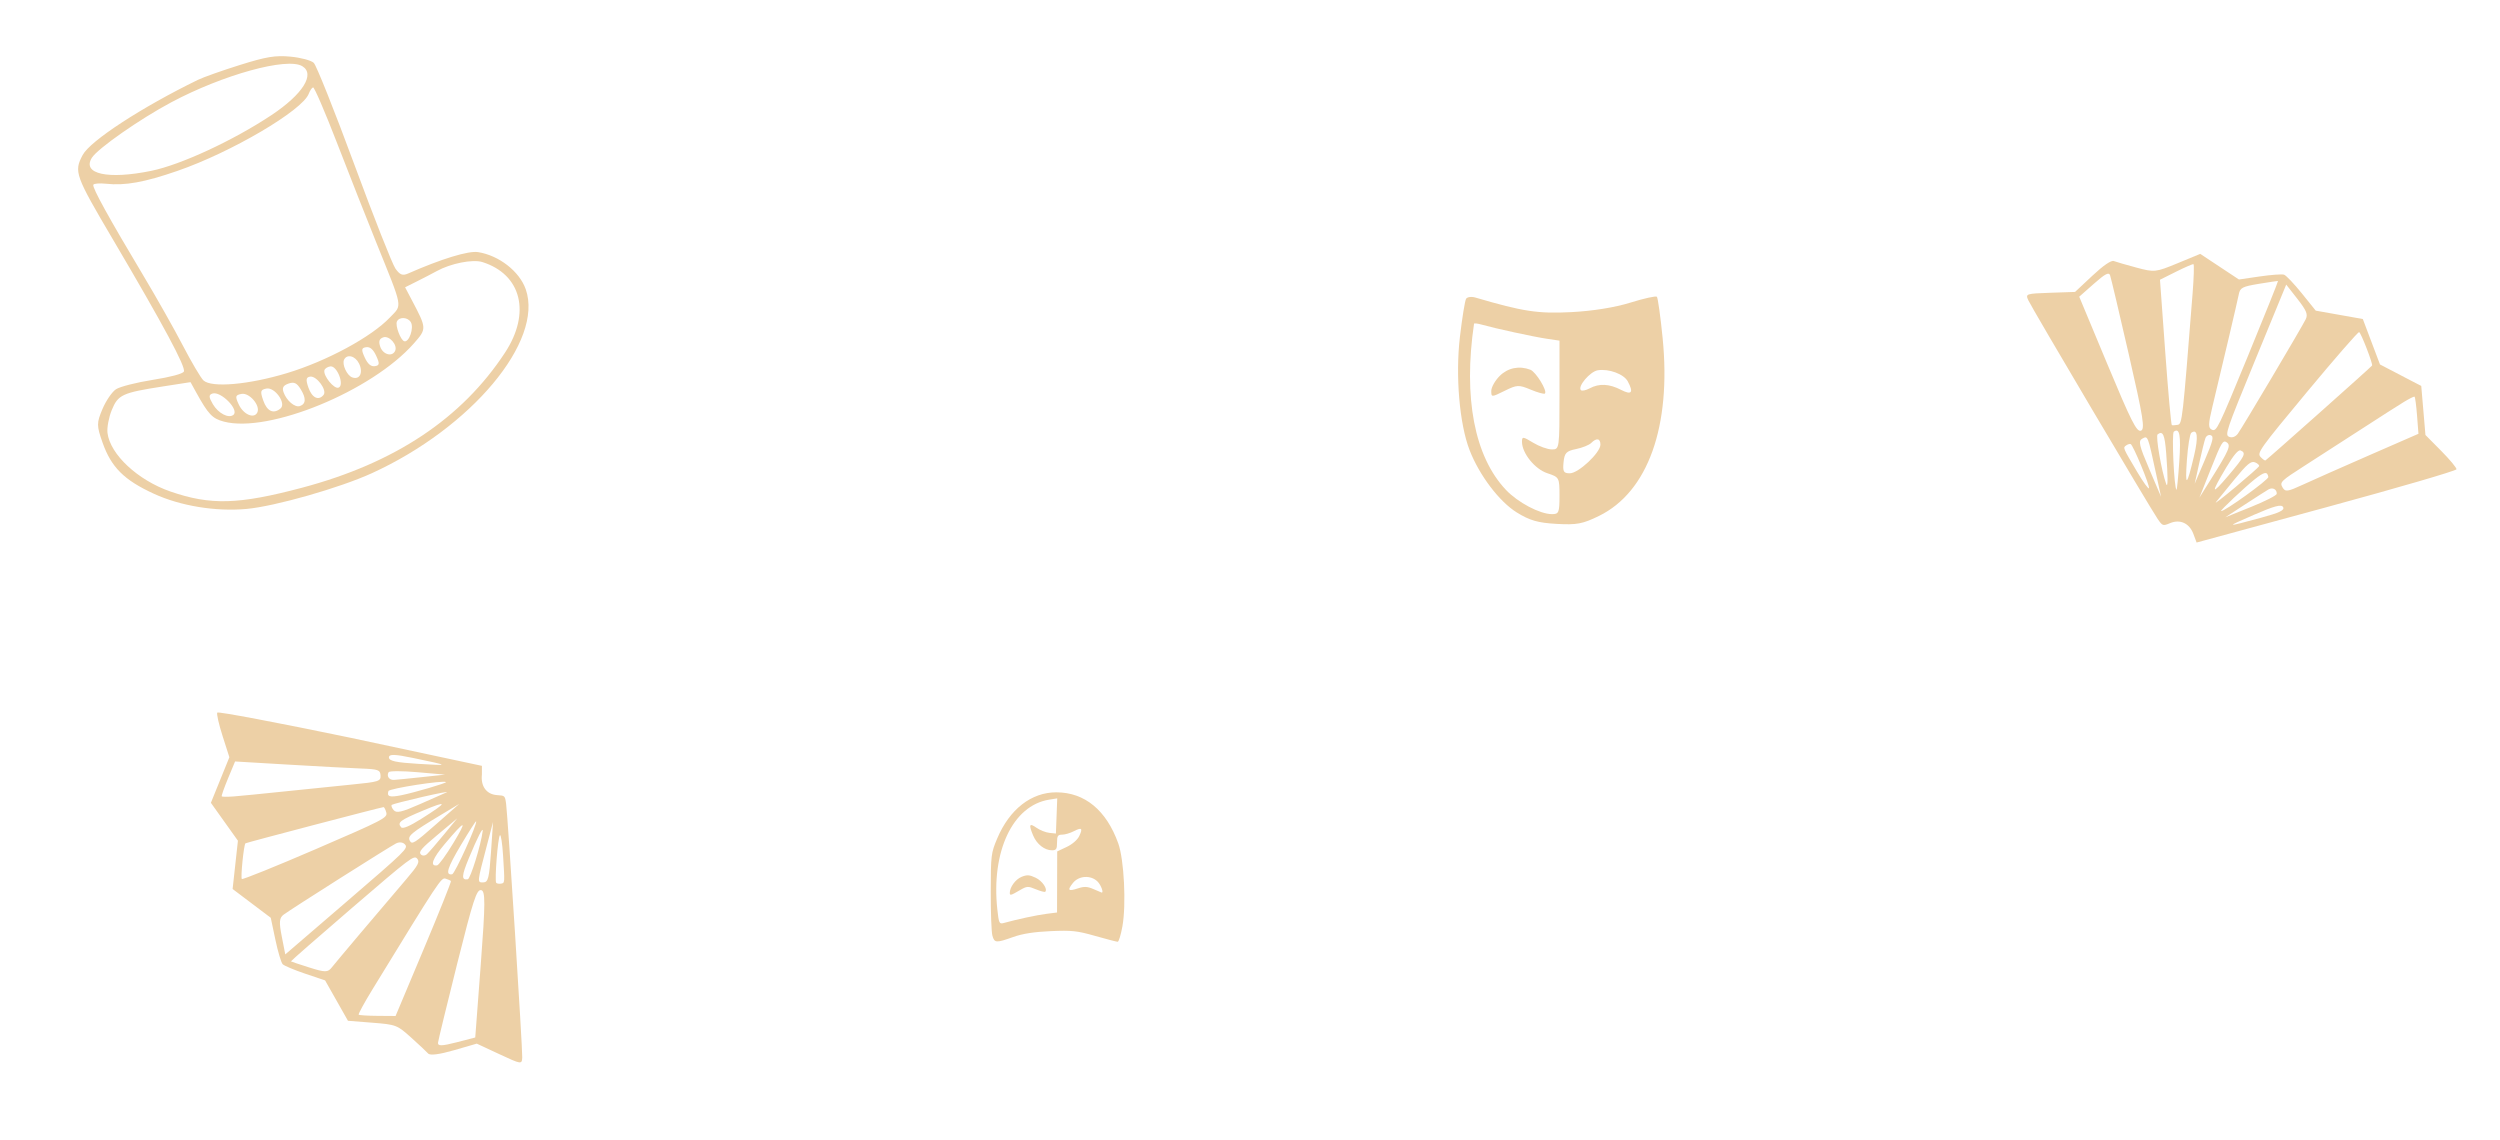 <svg width="1516" height="691" viewBox="0 0 1516 691" fill="none" xmlns="http://www.w3.org/2000/svg">
<path fill-rule="evenodd" clip-rule="evenodd" d="M601.787 567.372C601.21 565.326 600.76 553.3 600.787 540.649C600.835 518.52 600.983 517.299 604.695 508.49C612.18 490.719 625.401 480.41 640.632 480.468C657.838 480.533 670.879 491.303 678.108 511.415C681.65 521.273 683.012 548.527 680.624 561.778C679.7 566.901 678.413 571.093 677.765 571.093C677.116 571.093 670.969 569.495 664.103 567.542C653.106 564.414 649.893 564.069 637.094 564.641C627.062 565.091 620.051 566.189 614.43 568.192C603.991 571.911 603.05 571.85 601.787 567.372ZM604.774 551.405C600.982 516.3 614.127 488.466 636.171 484.918L641.11 484.124L640.709 494.797L640.306 505.47L636.294 505.039C634.087 504.803 630.556 503.391 628.448 501.903C624.171 498.883 623.709 500.025 626.517 506.689C628.721 511.918 633.43 515.618 637.882 515.618C640.523 515.618 640.989 514.907 640.989 510.882C640.989 506.876 641.461 506.145 644.059 506.138C645.746 506.133 648.908 505.209 651.084 504.084C656.012 501.535 656.745 502.19 654.416 507.058C653.349 509.288 650.19 512.01 646.837 513.588L641.087 516.294L641.038 534.816L640.989 553.337L634.507 554.162C628.707 554.899 616.762 557.465 608.706 559.701C605.957 560.466 605.691 559.906 604.774 551.405ZM612.335 541.389C612.335 537.967 615.826 533.224 619.432 531.742C622.75 530.378 624.237 530.466 628.007 532.249C632.046 534.16 635.45 539.15 633.818 540.768C633.49 541.094 630.926 540.41 628.121 539.247C623.32 537.258 622.741 537.298 618.282 539.906C612.913 543.048 612.335 543.191 612.335 541.389ZM663.023 539.126C659.369 537.545 657.499 537.459 653.721 538.695C647.733 540.655 647.052 539.94 650.62 535.444C654.183 530.952 661.475 530.522 665.548 534.56C667.701 536.695 669.505 541.723 667.936 541.215C667.748 541.155 665.537 540.215 663.023 539.126Z" fill="#EDD0A6"/>
<path fill-rule="evenodd" clip-rule="evenodd" d="M889.032 181.191C888.335 182.317 886.655 192.702 885.296 204.269C882.523 227.91 885.015 257.092 891.164 272.974C897.055 288.182 909.157 304.169 919.747 310.733C927.627 315.617 932.598 317.047 943.895 317.686C956.144 318.379 959.714 317.711 969.597 312.877C999.323 298.339 1013.57 258.51 1008.21 204.91C1006.9 191.784 1005.33 180.552 1004.73 179.948C1004.12 179.344 996.872 180.955 988.613 183.527C979.204 186.454 965.838 188.6 952.814 189.272C932.666 190.312 923.58 188.931 894.718 180.444C892.285 179.729 889.727 180.064 889.032 181.191ZM893.855 196.318C887.259 241.148 894.137 276.937 913.217 297.082C920.432 304.699 933.686 311.701 941.022 311.773C945.281 311.815 945.676 310.87 945.676 300.609C945.676 289.584 945.554 289.358 938.277 286.956C930.734 284.469 922.947 274.806 922.932 267.917C922.924 264.615 923.462 264.657 929.646 268.426C933.344 270.679 938.464 272.525 941.022 272.529C945.653 272.538 945.676 272.383 945.676 239.552V206.568L937.92 205.411C929.884 204.213 906.764 199.196 898.621 196.882C896.062 196.155 893.917 195.902 893.855 196.318ZM909.387 227.995C906.594 230.786 904.309 234.855 904.309 237.038C904.309 240.95 904.429 240.95 912.375 237.017C919.904 233.294 920.961 233.244 928.207 236.271C932.476 238.055 936.36 239.122 936.838 238.644C938.445 237.038 931.386 225.502 928.002 224.203C921.278 221.625 914.347 223.035 909.387 227.995ZM968.893 224.538C964.227 225.283 956.479 234.408 958.663 236.589C959.288 237.216 961.681 236.722 963.979 235.492C969.752 232.403 975.822 232.696 983.01 236.412C989.443 239.736 990.744 238.099 987.087 231.27C984.716 226.844 975.601 223.469 968.893 224.538ZM964.897 268.624C963.638 269.883 959.495 271.545 955.693 272.317C949.778 273.516 948.686 274.678 948.131 280.363C947.581 285.999 948.162 287.01 951.958 287.01C957.151 287.01 970.496 274.508 970.496 269.643C970.496 265.792 968.155 265.368 964.897 268.624Z" fill="#EDD0A6"/>
<path fill-rule="evenodd" clip-rule="evenodd" d="M1370.26 167.645L1357.69 169.486L1345.95 161.718L1334.22 153.95L1320.51 159.617C1307.18 165.123 1306.47 165.198 1295.58 162.28C1289.41 160.63 1283.23 158.84 1281.85 158.306C1280.25 157.687 1275.53 160.909 1268.83 167.179L1258.32 177.023L1243.23 177.538C1228.49 178.042 1228.18 178.15 1229.97 182.085C1232.06 186.71 1303.83 308.029 1308.42 314.702C1311.34 318.954 1311.6 319.044 1315.96 317.221C1322 314.693 1327.64 317.296 1330.05 323.726L1332.02 328.996L1410.73 307.588C1454.03 295.815 1489.53 285.455 1489.62 284.567C1489.71 283.679 1485.51 278.636 1480.29 273.363L1470.79 263.773L1469.52 248.914L1468.25 234.056L1455.73 227.53L1443.22 221.007L1438.01 207.229L1432.81 193.451L1418.54 190.915L1404.27 188.38L1395.79 177.854C1391.12 172.065 1386.3 166.984 1385.06 166.566C1383.83 166.147 1377.17 166.632 1370.26 167.645ZM1369.74 172.124C1359.76 173.778 1358.39 174.487 1357.62 178.402C1356.79 182.651 1347.96 220.26 1341.59 246.68C1339.03 257.317 1339 259.632 1341.4 260.619C1344.14 261.746 1345.16 259.649 1363.04 216.147C1373.35 191.037 1381.62 170.439 1381.39 170.375C1381.17 170.311 1375.93 171.097 1369.74 172.124ZM1367.63 218.144C1349.69 261.804 1349.03 263.756 1351.83 264.908C1353.58 265.626 1355.67 264.85 1357.04 262.977C1359.79 259.2 1395.62 198.807 1398.17 193.635C1399.64 190.664 1398.71 188.376 1393.17 181.285L1386.36 172.583L1367.63 218.144ZM1319.53 164.774L1309.81 169.633L1313.01 213.567C1314.77 237.733 1316.57 257.638 1317 257.803C1317.44 257.968 1319.03 257.885 1320.52 257.621C1323.28 257.132 1323.51 255.159 1329.62 177.544C1330.36 168.148 1330.58 160.337 1330.11 160.188C1329.64 160.039 1324.88 162.102 1319.53 164.774ZM1398.96 237.694C1370.28 272.236 1368.58 274.602 1370.77 277.044C1372.05 278.472 1373.41 279.437 1373.79 279.187C1375.55 278.019 1438.17 222.299 1438.43 221.663C1438.93 220.439 1431.74 201.868 1430.58 201.39C1429.98 201.143 1415.75 217.48 1398.96 237.694ZM1269.71 172.09L1260.84 179.923L1277.99 221.033C1292.37 255.506 1295.64 261.989 1298.21 261.181C1300.83 260.36 1299.75 253.543 1290.9 214.898C1285.19 189.971 1280.08 168.38 1279.55 166.916C1278.8 164.857 1276.57 166.027 1269.71 172.09ZM1457.72 243.747C1454.54 245.676 1443.11 252.984 1432.31 259.987C1421.51 266.992 1405.81 277.111 1397.42 282.474C1383.18 291.581 1382.3 292.442 1384.08 295.49C1385.79 298.417 1387.07 298.252 1396.49 293.901C1402.27 291.23 1420.39 283.196 1436.77 276.048L1466.55 263.051L1465.69 251.921C1465.22 245.8 1464.53 240.668 1464.16 240.516C1463.79 240.364 1460.89 241.817 1457.72 243.747ZM1337.35 265.74C1336.79 267.251 1335.1 274.086 1333.59 280.928L1330.85 293.368L1336.93 279.132C1341.93 267.418 1342.59 264.728 1340.69 263.944C1339.41 263.42 1337.91 264.229 1337.35 265.74ZM1340.73 284.179L1333.72 301.783L1340.47 290.99C1351.8 272.883 1353.02 270.041 1350.22 268.202C1347.96 266.726 1347.08 268.21 1340.73 284.179ZM1328.8 262.45C1327.94 263.073 1326.74 270.56 1326.13 279.09C1324.94 295.927 1326.05 295.187 1330.52 276.183C1333.18 264.818 1332.55 259.728 1328.8 262.45ZM1350.12 283.272C1340.36 299.647 1340.69 300.893 1351.42 288.252C1361.31 276.598 1362.26 274.618 1358.69 273.151C1357.33 272.594 1354.46 275.99 1350.12 283.272ZM1318.2 261.772C1316.83 262.773 1318.38 296.384 1319.83 296.981C1320.12 297.098 1320.87 289.512 1321.5 280.121C1322.59 263.832 1321.76 259.191 1318.2 261.772ZM1355.04 290.662C1349.86 296.999 1344.76 303.248 1343.71 304.55C1342.66 305.851 1348 301.728 1355.58 295.388C1363.15 289.047 1369.59 283.353 1369.9 282.732C1370.2 282.11 1369.11 281.049 1367.46 280.372C1365.04 279.378 1362.64 281.371 1355.04 290.662ZM1367.22 290.675C1361.15 295.504 1346.19 309.622 1346.86 309.896C1348.48 310.561 1375.79 290.878 1375.52 289.241C1374.94 285.708 1373.06 286.033 1367.22 290.675ZM1308.39 263.374C1307.05 264.343 1310.72 285.63 1313.58 293.505C1314.66 296.486 1314.66 288.722 1313.59 274.97C1312.69 263.474 1311.6 261.039 1308.39 263.374ZM1299.1 265.984C1296.54 267.345 1297.14 269.979 1303.3 284.424L1310.48 301.277L1307.46 287.375C1302.33 263.702 1302.51 264.168 1299.1 265.984ZM1375.62 296.78C1374.33 297.527 1367.91 301.634 1361.36 305.907L1349.46 313.677L1364.98 307.428C1373.51 303.99 1380.55 300.42 1380.61 299.494C1380.8 296.76 1378.14 295.316 1375.62 296.78ZM1366.81 312.173C1349.15 319.865 1349.21 319.89 1371.11 313.954C1382.39 310.898 1385.49 309.405 1384.48 307.513C1383.49 305.644 1379.22 306.772 1366.81 312.173ZM1289.29 270.115C1287.3 271.561 1287.15 271.195 1295.93 286.066C1299.59 292.267 1302.82 296.754 1303.12 296.039C1303.74 294.519 1293.55 269.901 1292.04 269.28C1291.48 269.049 1290.24 269.425 1289.29 270.115Z" fill="#EDD0A6"/>
<path fill-rule="evenodd" clip-rule="evenodd" d="M185.102 590.455L197.135 594.512L204.073 606.758L211.008 619.003L225.8 620.171C240.171 621.306 240.838 621.561 249.226 629.103C253.975 633.371 258.669 637.767 259.656 638.87C260.801 640.146 266.475 639.418 275.285 636.865L289.115 632.858L302.799 639.243C316.162 645.477 316.49 645.523 316.684 641.206C316.912 636.134 307.969 495.461 306.907 487.434C306.232 482.319 306.047 482.498 301.339 482.147C294.808 481.66 291.457 476.557 292.228 469.735L292.228 464.405L212.491 447.373C168.565 438.232 132.229 431.367 131.744 432.116C131.259 432.866 132.714 439.265 134.976 446.333L139.091 459.186L133.486 473.006L127.882 486.825L136.078 498.318L144.275 509.809L142.666 524.448L141.054 539.088L152.623 547.819L164.191 556.55L166.977 569.777C168.509 577.053 170.506 583.769 171.416 584.701C172.324 585.634 178.483 588.224 185.102 590.455ZM187.592 586.696C197.236 589.748 198.778 589.737 201.239 586.596C203.911 583.188 228.836 553.674 246.49 533.013C253.599 524.695 254.677 522.646 252.985 520.679C251.052 518.431 249.192 519.837 213.531 550.501C192.948 568.201 176.244 582.812 176.413 582.971C176.582 583.129 181.612 584.806 187.592 586.696ZM210.34 546.636C246.13 515.86 247.603 514.419 245.628 512.123C244.396 510.69 242.18 510.433 240.113 511.483C235.947 513.6 176.629 551.18 172.008 554.631C169.352 556.613 169.141 559.073 170.869 567.909L172.991 578.753L210.34 546.636ZM229.01 616.018L239.877 616.096L256.951 575.489C266.341 553.153 273.765 534.597 273.45 534.251C273.132 533.905 271.685 533.261 270.231 532.817C267.547 532.001 266.451 533.657 225.804 600.059C220.883 608.097 217.146 614.96 217.5 615.307C217.853 615.654 223.032 615.974 229.01 616.018ZM191.283 515.004C232.515 497.227 235.098 495.887 234.253 492.718C233.76 490.864 232.988 489.389 232.538 489.441C230.434 489.681 149.359 510.945 148.838 511.393C147.834 512.256 145.825 532.071 146.644 533.023C147.067 533.516 167.156 525.407 191.283 515.004ZM276.733 632.093L288.19 629.134L291.548 584.716C294.364 547.471 294.393 540.211 291.729 539.762C289.022 539.305 286.891 545.87 277.255 584.327C271.04 609.133 265.802 630.694 265.615 632.241C265.352 634.417 267.864 634.383 276.733 632.093ZM141.664 482.965C145.37 482.686 158.874 481.359 171.676 480.014C184.476 478.668 203.057 476.769 212.964 475.793C229.785 474.134 230.963 473.766 230.76 470.244C230.566 466.861 229.346 466.425 218.978 466.032C212.617 465.792 192.818 464.731 174.979 463.674L142.546 461.754L138.263 472.062C135.909 477.733 134.194 482.618 134.455 482.922C134.716 483.225 137.959 483.245 141.664 482.965ZM258.913 517.948C260.096 516.856 264.703 511.53 269.151 506.117L277.238 496.275L265.366 506.206C255.596 514.378 253.783 516.474 255.127 518.037C256.026 519.082 257.73 519.042 258.913 517.948ZM264.268 499.985L278.496 487.473L267.584 494.03C249.273 505.029 246.902 507.011 248.565 509.921C249.904 512.258 251.361 511.335 264.268 499.985ZM265.047 524.761C266.093 524.595 270.556 518.465 274.965 511.138C283.668 496.674 282.337 496.828 269.742 511.742C262.21 520.661 260.469 525.487 265.047 524.761ZM255.483 496.532C271.606 486.363 271.88 485.104 256.587 491.507C242.488 497.409 240.741 498.741 243.257 501.667C244.212 502.778 248.314 501.055 255.483 496.532ZM274.179 530.169C275.863 529.902 289.719 499.241 288.696 498.051C288.494 497.816 284.386 504.238 279.564 512.321C271.202 526.342 269.841 530.857 274.179 530.169ZM254.454 487.716C261.945 484.418 269.321 481.16 270.846 480.475C272.369 479.791 265.741 481.044 256.117 483.261C246.493 485.478 238.167 487.63 237.612 488.045C237.058 488.46 237.556 489.905 238.717 491.255C240.422 493.237 243.466 492.551 254.454 487.716ZM243.604 482.182C251.205 480.631 270.934 474.829 270.463 474.282C269.323 472.956 236.055 478.112 235.552 479.693C234.468 483.106 236.296 483.671 243.604 482.182ZM283.655 533.193C285.285 532.935 291.673 512.301 292.696 503.986C293.083 500.839 289.557 507.755 284.277 520.499C279.863 531.151 279.732 533.817 283.655 533.193ZM293.119 535.08C296.014 535.026 296.675 532.407 297.739 516.741L298.981 498.464L295.364 512.221C289.202 535.647 289.251 535.149 293.119 535.08ZM238.887 472.932C240.375 472.851 247.953 472.099 255.728 471.26L269.864 469.735L253.198 468.267C244.032 467.459 236.142 467.451 235.667 468.248C234.259 470.599 235.971 473.091 238.887 472.932ZM253.712 463.204C272.948 464.361 272.905 464.311 250.693 459.669C239.252 457.277 235.814 457.202 235.851 459.344C235.886 461.458 240.205 462.391 253.712 463.204ZM303.734 535.846C306.163 535.46 306.132 535.855 305.053 518.62C304.601 511.433 303.754 505.967 303.167 506.471C301.922 507.542 299.838 534.105 300.902 535.342C301.299 535.803 302.572 536.03 303.734 535.846Z" fill="#EDD0A6"/>
<path fill-rule="evenodd" clip-rule="evenodd" d="M120.025 48.423C85.973 65.008 54.681 85.412 50.133 93.995C44.742 104.173 45.462 106.178 68.724 145.629C99.235 197.376 112.791 222.63 111.496 225.304C110.838 226.664 103.468 228.632 92.54 230.365C82.705 231.923 72.713 234.474 70.335 236.036C67.957 237.596 64.265 243 62.132 248.044C58.556 256.497 58.561 258.091 62.182 268.373C67.453 283.341 75.213 291.087 93.247 299.381C109.385 306.803 130.719 310.314 149.422 308.624C166.695 307.064 205.973 295.875 225.497 286.954C285.836 259.382 329.773 206.884 318.823 175.443C315.042 164.586 302.598 154.883 289.889 152.881C284.042 151.96 267.669 156.97 247.422 165.876C244.129 167.326 242.491 166.685 239.807 162.898C237.926 160.245 226.651 131.691 214.75 99.445C202.851 67.198 191.832 39.598 190.262 38.11C188.694 36.623 182.362 34.93 176.194 34.349C166.963 33.482 161.53 34.376 145.504 39.398C134.795 42.752 123.329 46.815 120.025 48.423ZM103.916 62.005C84.837 72.163 59.168 90.099 55.687 95.706C49.598 105.518 65.461 108.987 91.754 103.596C109.679 99.92 141.415 85.208 164.534 69.856C183.58 57.208 191.315 44.961 183.304 40.132C174.113 34.593 135.341 45.275 103.916 62.005ZM187.245 56.818C183.449 66.962 140.328 92.315 107.664 103.609C87.499 110.579 75.851 112.671 64.192 111.412C60.376 111.001 56.95 111.286 56.583 112.047C55.813 113.637 66.205 132.5 86.88 167.035C94.8 180.267 105.607 199.408 110.897 209.573C116.186 219.737 121.807 229.244 123.387 230.699C128.328 235.244 150.755 233.288 173.94 226.286C198.139 218.981 225.216 204.35 236.447 192.513C244.063 184.485 244.757 188.189 227.753 146.044C222.096 132.024 211.548 105.248 204.312 86.539C197.075 67.83 190.561 52.732 189.832 52.986C189.103 53.24 187.94 54.964 187.245 56.818ZM264.8 164.415C262.486 165.694 257.229 168.421 253.12 170.478L245.648 174.215L249.812 182.128C258.804 199.209 258.809 199.338 250.962 208.254C225.562 237.113 163.018 262.855 135.761 255.668C128.728 253.815 126.319 251.267 118.899 237.834L115.53 231.735L98.637 234.364C74.082 238.184 71.553 239.362 67.743 248.739C65.955 253.138 64.801 259.329 65.18 262.495C66.732 275.523 83.547 291.2 103.292 298.034C127.691 306.479 144.591 305.998 183.131 295.762C239.448 280.804 280.051 253.78 306.258 213.812C322.049 189.73 316.208 166.395 292.52 158.92C286.662 157.072 273.302 159.72 264.8 164.415ZM240.704 194.93C239.541 197.332 242.971 206.461 245.224 206.96C248.132 207.603 251.121 198.803 249.149 195.406C247.33 192.268 242.134 191.976 240.704 194.93ZM129.072 245.072C132.318 250.62 138.607 253.909 141.52 251.584C145.298 248.564 133.802 236.908 128.773 238.66C126.496 239.453 126.559 240.774 129.072 245.072ZM230.591 210.28C232.238 215.007 237.766 216.577 239.578 212.834C241.304 209.27 236.092 203.289 232.386 204.58C229.973 205.42 229.463 207.04 230.591 210.28ZM221.184 216.812C222.987 220.733 224.934 222.399 227.303 222.047C230.187 221.616 230.328 220.555 228.129 215.776C226.326 211.855 224.379 210.189 222.011 210.541C219.126 210.972 218.986 212.034 221.184 216.812ZM144.779 245.258C147.603 251.356 154.087 254.156 156.039 250.124C158.052 245.964 151.211 237.947 146.432 238.868C142.69 239.589 142.498 240.332 144.779 245.258ZM208.637 218.128C207.285 220.921 210.364 227.648 213.534 228.829C218.116 230.54 220.411 226.016 217.752 220.503C215.476 215.784 210.411 214.462 208.637 218.128ZM159.643 242.87C161.935 249.452 165.881 251.262 170.127 247.678C173.747 244.621 166.652 234.633 161.56 235.622C157.926 236.328 157.683 237.245 159.643 242.87ZM196.704 224.585C195.964 227.913 202.563 236.019 205.25 235.083C209.106 233.74 204.439 221.583 200.299 222.187C198.559 222.442 196.942 223.52 196.704 224.585ZM171.927 237.798C173.714 242.93 178.836 247.289 181.845 246.241C185.569 244.945 185.73 241.524 182.331 235.999C179.991 232.199 178.326 231.427 174.974 232.594C171.788 233.704 170.981 235.082 171.927 237.798ZM187.029 235.053C189.197 241.277 193.185 243.194 196.214 239.467C198.509 236.644 192.02 227.811 188.076 228.386C185.573 228.751 185.344 230.212 187.029 235.053Z" fill="#EDD0A6"/>
</svg>
